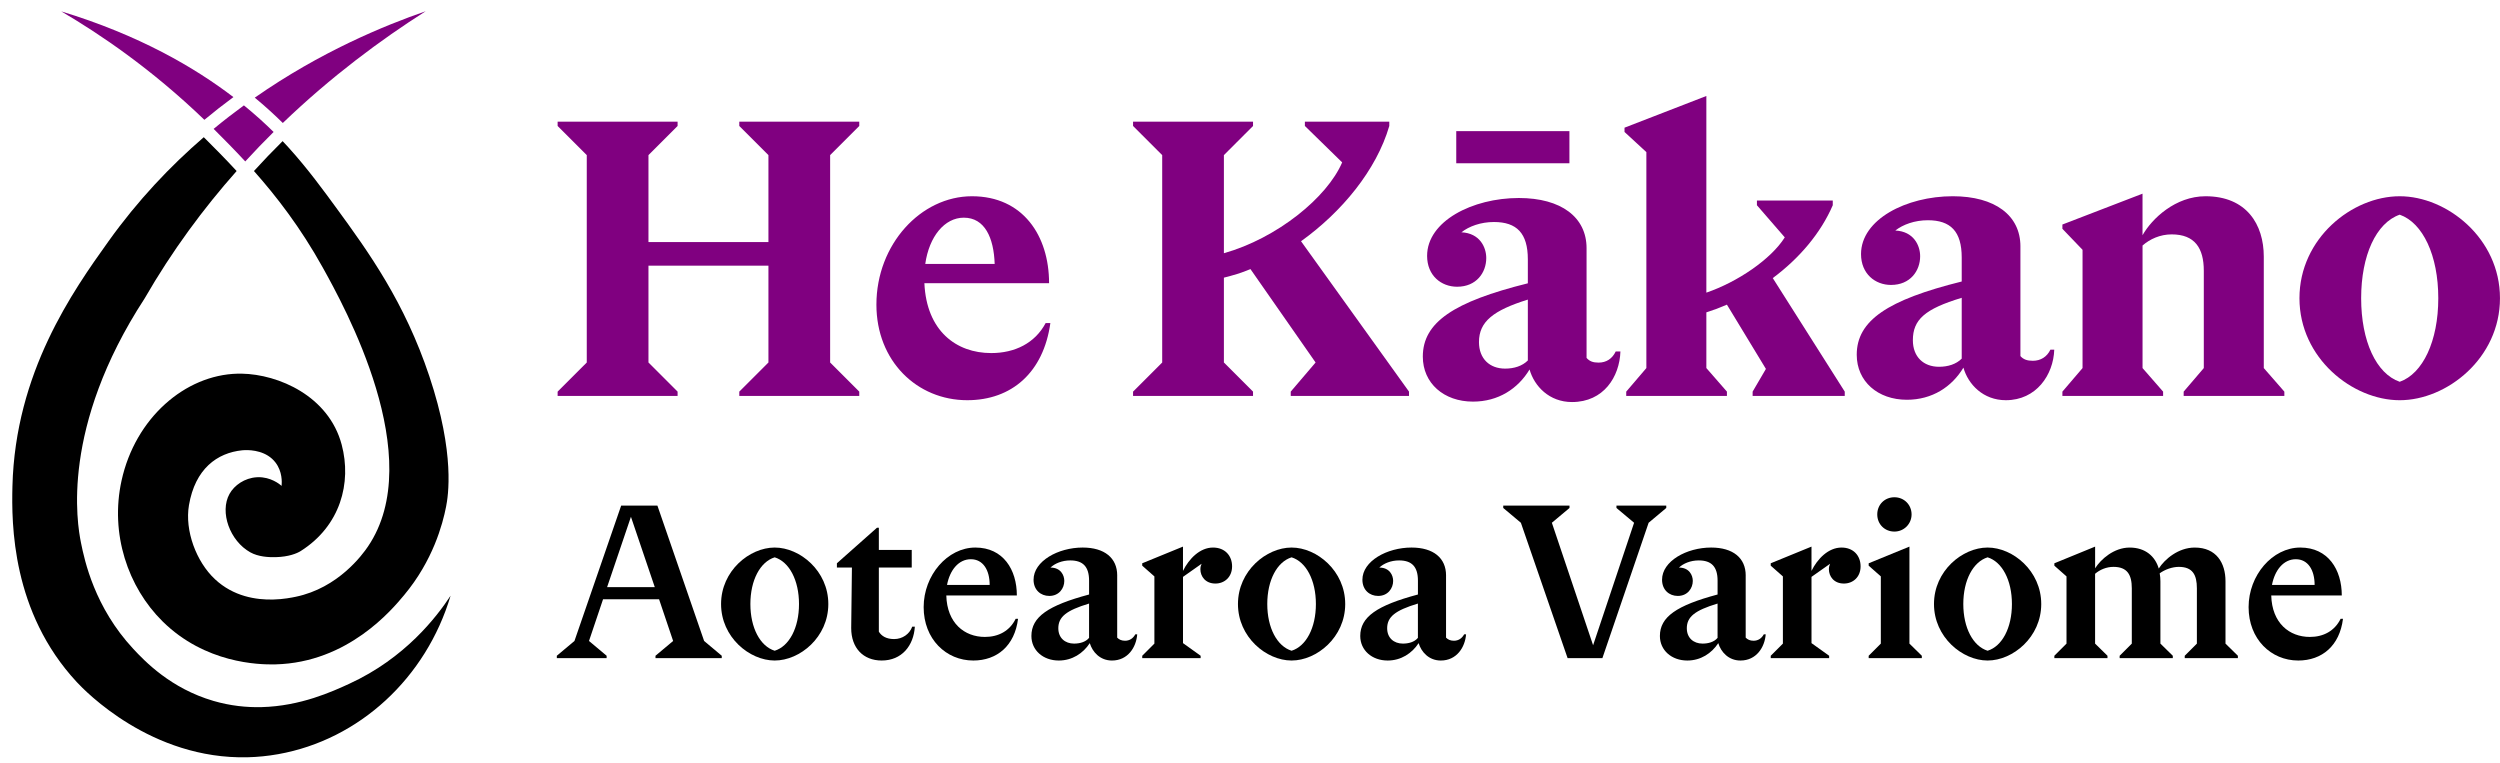 <svg width="1019" height="311" viewBox="0 0 1019 311" fill="none" xmlns="http://www.w3.org/2000/svg">
<path d="M227.288 161.376V159.63L239.166 147.756V63.221L227.288 51.347V49.602H276.188V51.347L264.314 63.221V98.675H313.214V63.221L301.336 51.347V49.602H350.237V51.347L338.362 63.221V147.752L350.237 159.626V161.372H301.336V159.626L313.214 147.752V108.28H264.314V147.752L276.188 159.626V161.372H227.288V161.376Z" fill="#800080"/>
<path d="M394.25 163.122C373.817 163.122 357.224 147.23 357.224 124.177C357.224 99.552 375.389 79.991 396.169 79.991C416.949 79.991 427.604 96.061 427.604 115.445H376.781C377.654 134.829 389.705 143.911 404.025 143.911C413.631 143.911 421.84 139.893 426.205 131.687H428.127C425.332 151.771 412.408 163.122 394.246 163.122H394.25ZM377.135 107.585H405.428C405.079 96.93 401.41 88.724 392.854 88.724C384.995 88.724 378.708 96.407 377.135 107.585Z" fill="#800080"/>
<path d="M461.833 161.377V159.631L473.711 147.757V63.222L461.833 51.348V49.602H510.734V51.348L498.859 63.222V103.217C520.516 97.103 540.95 80.514 547.064 66.191L531.871 51.344V49.599H566.274V51.344C561.037 69.333 546.89 86.448 530.298 98.326L574.311 159.627V161.373H526.107V159.627L536.235 147.753L509.688 109.681C506.019 111.254 502.351 112.299 498.859 113.172V147.753L510.734 159.627V161.373H461.833V161.377Z" fill="#800080"/>
<path d="M593.569 66.555V53.451H639.695V66.555H593.569ZM619.078 80.707C636.375 80.707 646.683 88.57 646.683 101.15V145.878C647.907 147.276 649.304 147.8 651.576 147.8C654.721 147.8 657.167 146.227 658.564 143.257H660.486C660.137 153.566 653.672 163.874 640.743 163.874C631.483 163.874 625.368 157.41 623.446 150.595C618.728 158.458 610.691 163.699 600.383 163.699C588.502 163.699 579.94 156.187 579.94 145.354C579.94 131.376 592.52 122.99 622.747 115.477V105.692C622.747 95.034 618.204 90.492 608.944 90.492C603.528 90.492 598.81 92.239 595.665 94.685C603.178 95.034 605.799 100.8 605.799 105.168C605.799 111.109 601.78 116.875 593.918 116.875C587.453 116.875 581.688 112.332 581.688 104.295C581.688 90.142 600.208 80.707 619.078 80.707ZM622.747 122.116C608.769 126.484 602.829 131.027 602.829 139.413C602.829 146.227 607.197 150.246 613.487 150.246C617.156 150.246 620.475 149.198 622.747 146.926V122.116Z" fill="#800080"/>
<path d="M703.89 161.376H662.85V159.631L671.059 150.025V61.999L662.154 53.79V52.044L695.511 39.12V119.282C708.262 114.918 721.882 105.659 727.473 96.753L716.122 83.656V81.733H747.034V83.656C742.143 95.007 733.41 105.312 722.582 113.345L751.921 159.627V161.373H714.372V159.627L719.786 150.371L703.894 124.174C701.098 125.396 698.307 126.442 695.511 127.319V150.021L703.894 159.627V161.373L703.89 161.376Z" fill="#800080"/>
<path d="M823.521 100.425V145.134C824.743 146.53 826.316 147.056 828.585 147.056C831.73 147.056 834.349 145.484 835.745 142.515H837.317C836.967 152.82 829.981 163.122 817.583 163.122C808.328 163.122 802.214 156.658 800.291 149.848C795.577 157.708 787.54 162.945 777.239 162.945C765.365 162.945 756.805 155.435 756.805 144.607C756.805 130.633 769.379 122.251 799.595 114.741V104.962C799.595 94.307 795.054 89.77 785.798 89.77C780.384 89.77 775.67 91.515 772.525 93.961C780.034 94.311 782.653 100.075 782.653 104.439C782.653 110.376 778.635 116.14 770.779 116.14C764.319 116.14 758.555 111.599 758.555 103.566C758.555 89.42 777.066 79.987 795.931 79.987C813.219 79.987 823.524 87.847 823.524 100.421L823.521 100.425ZM779.685 138.67C779.685 145.48 784.049 149.498 790.34 149.498C794.008 149.498 797.327 148.448 799.595 146.18V121.382C784.576 125.923 779.685 130.287 779.685 138.67Z" fill="#800080"/>
<path d="M881.675 161.376H840.634V159.63L848.844 150.025V101.821L840.634 93.261V91.515L873.292 78.941V95.884C877.134 89.074 886.739 79.991 898.967 79.991C915.732 79.991 922.719 91.519 922.719 104.616V150.025L931.102 159.63V161.376H890.061V159.63L898.271 150.025V110.38C898.271 101.125 894.602 95.534 885.174 95.534C880.46 95.534 876.268 97.456 873.3 100.075V150.025L881.682 159.63V161.376H881.675Z" fill="#800080"/>
<path d="M978.126 79.992C997.337 79.992 1018.99 97.108 1018.99 121.559C1018.99 146.011 997.337 163.127 978.126 163.127C958.915 163.127 937.258 146.011 937.258 121.559C937.258 97.108 958.742 79.992 978.126 79.992ZM978.126 87.502C968.52 90.82 962.406 104.094 962.406 121.559C962.406 139.025 968.52 152.299 978.126 155.617C987.558 152.299 993.845 139.025 993.845 121.559C993.845 104.094 987.558 90.82 978.126 87.502Z" fill="#800080"/>
<path d="M247.262 267.284V268.254H226.96V267.284L234.148 261.259L253.189 206.079H267.957L286.998 261.259L294.186 267.284V268.254H267.179V267.284L274.367 261.259L268.636 244.256H245.805L240.075 261.259L247.262 267.284ZM266.885 239.307L257.172 210.647L247.458 239.307H266.889H266.885Z" fill="black"/>
<path d="M315.766 223.18C326.064 223.18 337.623 232.7 337.623 246.204C337.623 259.707 326.064 269.228 315.766 269.228C305.468 269.228 293.908 259.707 293.908 246.204C293.908 232.7 305.468 223.18 315.766 223.18ZM315.766 227.162C309.839 229.008 305.856 236.487 305.856 246.204C305.856 255.92 309.839 263.399 315.766 265.245C321.693 263.399 325.675 255.92 325.675 246.204C325.675 236.487 321.693 229.008 315.766 227.162Z" fill="black"/>
<path d="M357.442 215.115H358.219V224.149H371.625V231.337H358.219V257.471C359.288 259.219 361.232 260.484 364.437 260.484C367.838 260.484 370.752 258.445 371.821 255.433H372.889C372.402 263.205 367.547 269.227 359.386 269.227C351.809 269.227 346.951 264.078 346.951 256.014L347.241 231.337H341.122V229.589L357.442 215.115Z" fill="black"/>
<path d="M396.691 269.228C385.615 269.228 376.483 260.485 376.483 247.468C376.483 234.452 386.196 223.18 397.563 223.18C408.93 223.18 414.468 232.213 414.468 242.708H385.713C386.004 253.976 393.097 259.612 401.451 259.612C406.989 259.612 411.553 257.185 413.984 252.229H414.954C413.595 263.206 406.404 269.231 396.691 269.231V269.228ZM386.004 238.431H403.392C403.392 232.312 400.67 227.94 395.717 227.94C390.764 227.94 387.167 232.312 386.004 238.431Z" fill="black"/>
<path d="M455.368 234.546V259.903C456.145 260.681 457.115 261.168 458.573 261.168C460.419 261.168 461.876 260.197 462.751 258.544H463.529C463.14 263.791 459.739 269.231 453.231 269.231C448.372 269.231 445.265 265.735 444.197 262.138C441.475 266.317 437.009 269.231 431.569 269.231C425.159 269.231 420.399 265.052 420.399 259.224C420.399 251.451 427.198 246.789 443.91 242.319V236.683C443.91 230.952 441.384 228.427 436.235 228.427C432.834 228.427 429.92 229.691 428.172 231.341C432.351 231.341 433.808 234.452 433.808 236.781C433.808 239.794 431.671 242.901 427.688 242.901C424.192 242.901 421.278 240.473 421.278 236.294C421.278 228.718 431.286 223.18 441.29 223.18C450.229 223.18 455.375 227.453 455.375 234.546H455.368ZM431.373 256.113C431.373 259.998 434.095 262.331 437.783 262.331C440.018 262.331 442.446 261.749 443.903 259.998V246.008C434.578 248.824 431.37 251.447 431.37 256.11L431.373 256.113Z" fill="black"/>
<path d="M470.523 234.936L465.57 230.564V229.594L482.184 222.795V232.704C484.611 227.751 489.081 223.184 494.426 223.184C499.284 223.184 502.199 226.487 502.199 230.858C502.199 235.23 499.088 237.854 495.4 237.854C491.319 237.854 489.28 234.939 489.28 232.025C489.28 231.149 489.473 230.47 489.767 229.79L482.191 235.132V262.139L489.378 267.288V268.258H465.577V267.288L470.53 262.335V234.939L470.523 234.936Z" fill="black"/>
<path d="M526.451 223.18C536.749 223.18 548.308 232.7 548.308 246.204C548.308 259.707 536.749 269.228 526.451 269.228C516.153 269.228 504.593 259.707 504.593 246.204C504.593 232.7 516.153 223.18 526.451 223.18ZM526.451 227.162C520.524 229.008 516.541 236.487 516.541 246.204C516.541 255.92 520.524 263.399 526.451 265.245C532.378 263.399 536.36 255.92 536.36 246.204C536.36 236.487 532.378 229.008 526.451 227.162Z" fill="black"/>
<path d="M589.407 234.546V259.903C590.184 260.681 591.155 261.168 592.612 261.168C594.458 261.168 595.915 260.197 596.791 258.544H597.568C597.18 263.791 593.778 269.231 587.27 269.231C582.412 269.231 579.305 265.735 578.236 262.138C575.515 266.317 571.049 269.231 565.609 269.231C559.199 269.231 554.438 265.052 554.438 259.224C554.438 251.451 561.237 246.789 577.949 242.319V236.683C577.949 230.952 575.424 228.427 570.274 228.427C566.873 228.427 563.959 229.691 562.211 231.341C566.39 231.341 567.847 234.452 567.847 236.781C567.847 239.794 565.71 242.901 561.728 242.901C558.232 242.901 555.317 240.473 555.317 236.294C555.317 228.718 565.325 223.18 575.329 223.18C584.268 223.18 589.414 227.453 589.414 234.546H589.407ZM565.409 256.113C565.409 259.998 568.131 262.331 571.819 262.331C574.054 262.331 576.481 261.749 577.939 259.998V246.008C568.614 248.824 565.406 251.447 565.406 256.11L565.409 256.113Z" fill="black"/>
<path d="M612.721 207.052V206.082H639.727V207.052L632.54 213.077L649.346 263.01L666.055 213.077L658.867 207.052V206.082H679.169V207.052L671.981 213.077L653.136 268.257H638.953L619.912 213.077L612.724 207.052H612.721Z" fill="black"/>
<path d="M711.543 234.546V259.903C712.321 260.681 713.291 261.168 714.748 261.168C716.594 261.168 718.052 260.197 718.927 258.544H719.705C719.316 263.791 715.915 269.231 709.407 269.231C704.548 269.231 701.441 265.735 700.373 262.138C697.651 266.317 693.185 269.231 687.745 269.231C681.335 269.231 676.575 265.052 676.575 259.224C676.575 251.451 683.374 246.789 700.086 242.319V236.683C700.086 230.952 697.56 228.427 692.411 228.427C689.01 228.427 686.095 229.691 684.347 231.341C688.526 231.341 689.983 234.452 689.983 236.781C689.983 239.794 687.847 242.901 683.864 242.901C680.368 242.901 677.454 240.473 677.454 236.294C677.454 228.718 687.461 223.18 697.465 223.18C706.405 223.18 711.55 227.453 711.55 234.546H711.543ZM687.549 256.113C687.549 259.998 690.271 262.331 693.959 262.331C696.194 262.331 698.621 261.749 700.079 259.998V246.008C690.754 248.824 687.545 251.447 687.545 256.11L687.549 256.113Z" fill="black"/>
<path d="M726.701 234.936L721.748 230.564V229.594L738.362 222.795V232.704C740.79 227.751 745.259 223.184 750.604 223.184C755.463 223.184 758.377 226.487 758.377 230.858C758.377 235.23 755.267 237.854 751.578 237.854C747.497 237.854 745.459 234.939 745.459 232.025C745.459 231.149 745.652 230.47 745.946 229.79L738.369 235.132V262.139L745.557 267.288V268.258H721.755V267.288L726.708 262.335V234.939L726.701 234.936Z" fill="black"/>
<path d="M783.336 268.257H761.671V267.287L766.624 262.334V234.938L761.671 230.567V229.596L778.285 222.797V262.337L783.336 267.29V268.26V268.257ZM772.166 216.671C768.183 216.671 765.17 213.658 765.17 209.676C765.17 205.693 768.183 202.681 772.166 202.681C776.148 202.681 779.161 205.791 779.161 209.676C779.161 213.56 776.05 216.671 772.166 216.671Z" fill="black"/>
<path d="M810.151 223.18C820.45 223.18 832.009 232.7 832.009 246.204C832.009 259.707 820.45 269.228 810.151 269.228C799.853 269.228 788.294 259.707 788.294 246.204C788.294 232.7 799.853 223.18 810.151 223.18ZM810.151 227.162C804.225 229.008 800.242 236.487 800.242 246.204C800.242 255.92 804.225 263.399 810.151 265.245C816.078 263.399 820.061 255.92 820.061 246.204C820.061 236.487 816.078 229.008 810.151 227.162Z" fill="black"/>
<path d="M859.02 268.256H837.355V267.286L842.308 262.333V234.938L837.355 230.566V229.596L853.969 222.797V231.638C856.301 227.946 861.643 223.186 868.053 223.186C874.464 223.186 878.45 226.78 879.907 231.736C882.334 227.946 887.872 223.186 894.577 223.186C903.418 223.186 907.11 229.501 907.11 236.885V262.337L912.161 267.29V268.26H890.496V267.29L895.449 262.337V239.8C895.449 234.262 893.701 231.057 888.065 231.057C885.441 231.057 882.429 232.125 880.292 233.68C880.485 234.748 880.583 235.817 880.583 236.885V262.337L885.634 267.29V268.26H863.969V267.29L868.922 262.337V239.8C868.922 234.262 867.076 231.057 861.44 231.057C858.526 231.057 855.902 232.223 853.958 233.873V262.337L859.009 267.29V268.26L859.02 268.256Z" fill="black"/>
<path d="M936.736 269.228C925.66 269.228 916.529 260.485 916.529 247.468C916.529 234.452 926.242 223.18 937.608 223.18C948.975 223.18 954.513 232.213 954.513 242.708H925.758C926.049 253.976 933.142 259.612 941.497 259.612C947.035 259.612 951.599 257.185 954.03 252.229H955C953.641 263.206 946.45 269.231 936.736 269.231V269.228ZM926.053 238.431H943.441C943.441 232.312 940.719 227.94 935.766 227.94C930.813 227.94 927.216 232.312 926.053 238.431Z" fill="black"/>
<path d="M24.974 4.643C40.706 13.886 61.699 28.044 83.304 48.838C87.22 45.587 91.174 42.5 95.139 39.578C79.325 27.492 56.666 14.282 24.974 4.643Z" fill="#800080"/>
<path d="M103.509 69.712C112.643 79.996 122.517 92.765 131.536 109.009C140.225 124.657 174.601 186.581 149.938 222.825C147.774 226.006 137.892 239.662 120.507 243.249C118.965 243.566 115.599 244.26 111.348 244.366C104.431 244.538 95.169 243.154 87.6 236.071C80.001 228.959 75.251 216.295 77.021 205.909C79.547 191.083 88.493 184.582 98.738 183.536C98.933 183.517 99.346 183.48 99.922 183.466C102.596 183.399 108.729 183.803 112.341 188.587C115.085 192.222 114.924 196.475 114.786 198.041C113.963 197.331 110.348 194.38 105.131 194.51C104.965 194.514 104.8 194.518 104.631 194.53C99.768 194.832 95.524 197.734 93.539 201.325C89.434 208.755 93.713 220.492 102.007 225.118C105.278 226.941 109.362 227.17 112.386 227.095C117.67 226.963 121.024 225.58 122.565 224.606C138.751 214.374 143.418 196.797 139.263 181.221C133.978 161.409 113.529 152.581 98.536 152.304C97.96 152.292 97.376 152.295 96.801 152.309C75.456 152.841 55.147 170.351 49.54 195.902C44.788 217.56 52.111 239.304 66.256 253.268C83.573 270.364 105.39 270.946 112.026 270.807C112.105 270.805 112.184 270.803 112.263 270.801C141.86 270.064 159.823 248.435 164.724 242.558C176.502 228.433 180.414 213.699 181.813 206.566C182.628 202.41 185.651 185.225 174.98 153.294C164.956 123.295 150.508 103.068 136.754 84.299C132.352 78.293 125.476 68.773 117.52 60.029C116.793 59.231 116.011 58.392 115.192 57.528C111.178 61.504 107.278 65.568 103.505 69.708L103.509 69.712Z" fill="black"/>
<path d="M115.269 50.13C135.011 31.167 155.27 16.18 173.513 4.574C156.68 10.401 130.747 21.036 103.842 39.801C107.846 43.115 111.658 46.562 115.273 50.13L115.269 50.13Z" fill="#800080"/>
<path d="M83.055 55.931C69.478 67.636 56.18 81.633 44.222 98.359C29.656 118.721 6.229 151.841 5.069 198.185C4.684 213.539 4.785 249.512 31.302 278.023C34.694 281.668 61.612 309.643 100.958 308.662C104.971 308.562 109.124 308.162 113.388 307.401C146.466 301.503 173.667 276.343 183.663 242.805C178.003 251.426 165.163 268.238 142.375 278.7C135.469 281.872 122.505 287.825 106.614 288.221C100.464 288.374 93.872 287.695 87.025 285.698C69.597 280.615 59.02 269.531 54.291 264.444C38.555 247.523 34.48 228.543 33.012 221.252C31.384 213.178 24.715 174.202 58.92 121.692C70.18 102.149 82.987 84.898 96.451 69.711C91.743 64.593 87.37 60.227 83.626 56.489C83.437 56.302 83.244 56.119 83.059 55.931L83.055 55.931Z" fill="black"/>
<path d="M99.967 65.8C103.781 61.633 107.637 57.634 111.523 53.788C108.139 50.448 104.126 46.784 99.42 42.953C95.31 45.95 91.185 49.135 87.077 52.531C87.158 52.611 87.243 52.692 87.324 52.777C91.153 56.595 95.434 60.896 99.963 65.8L99.967 65.8Z" fill="#800080"/>
</svg>
